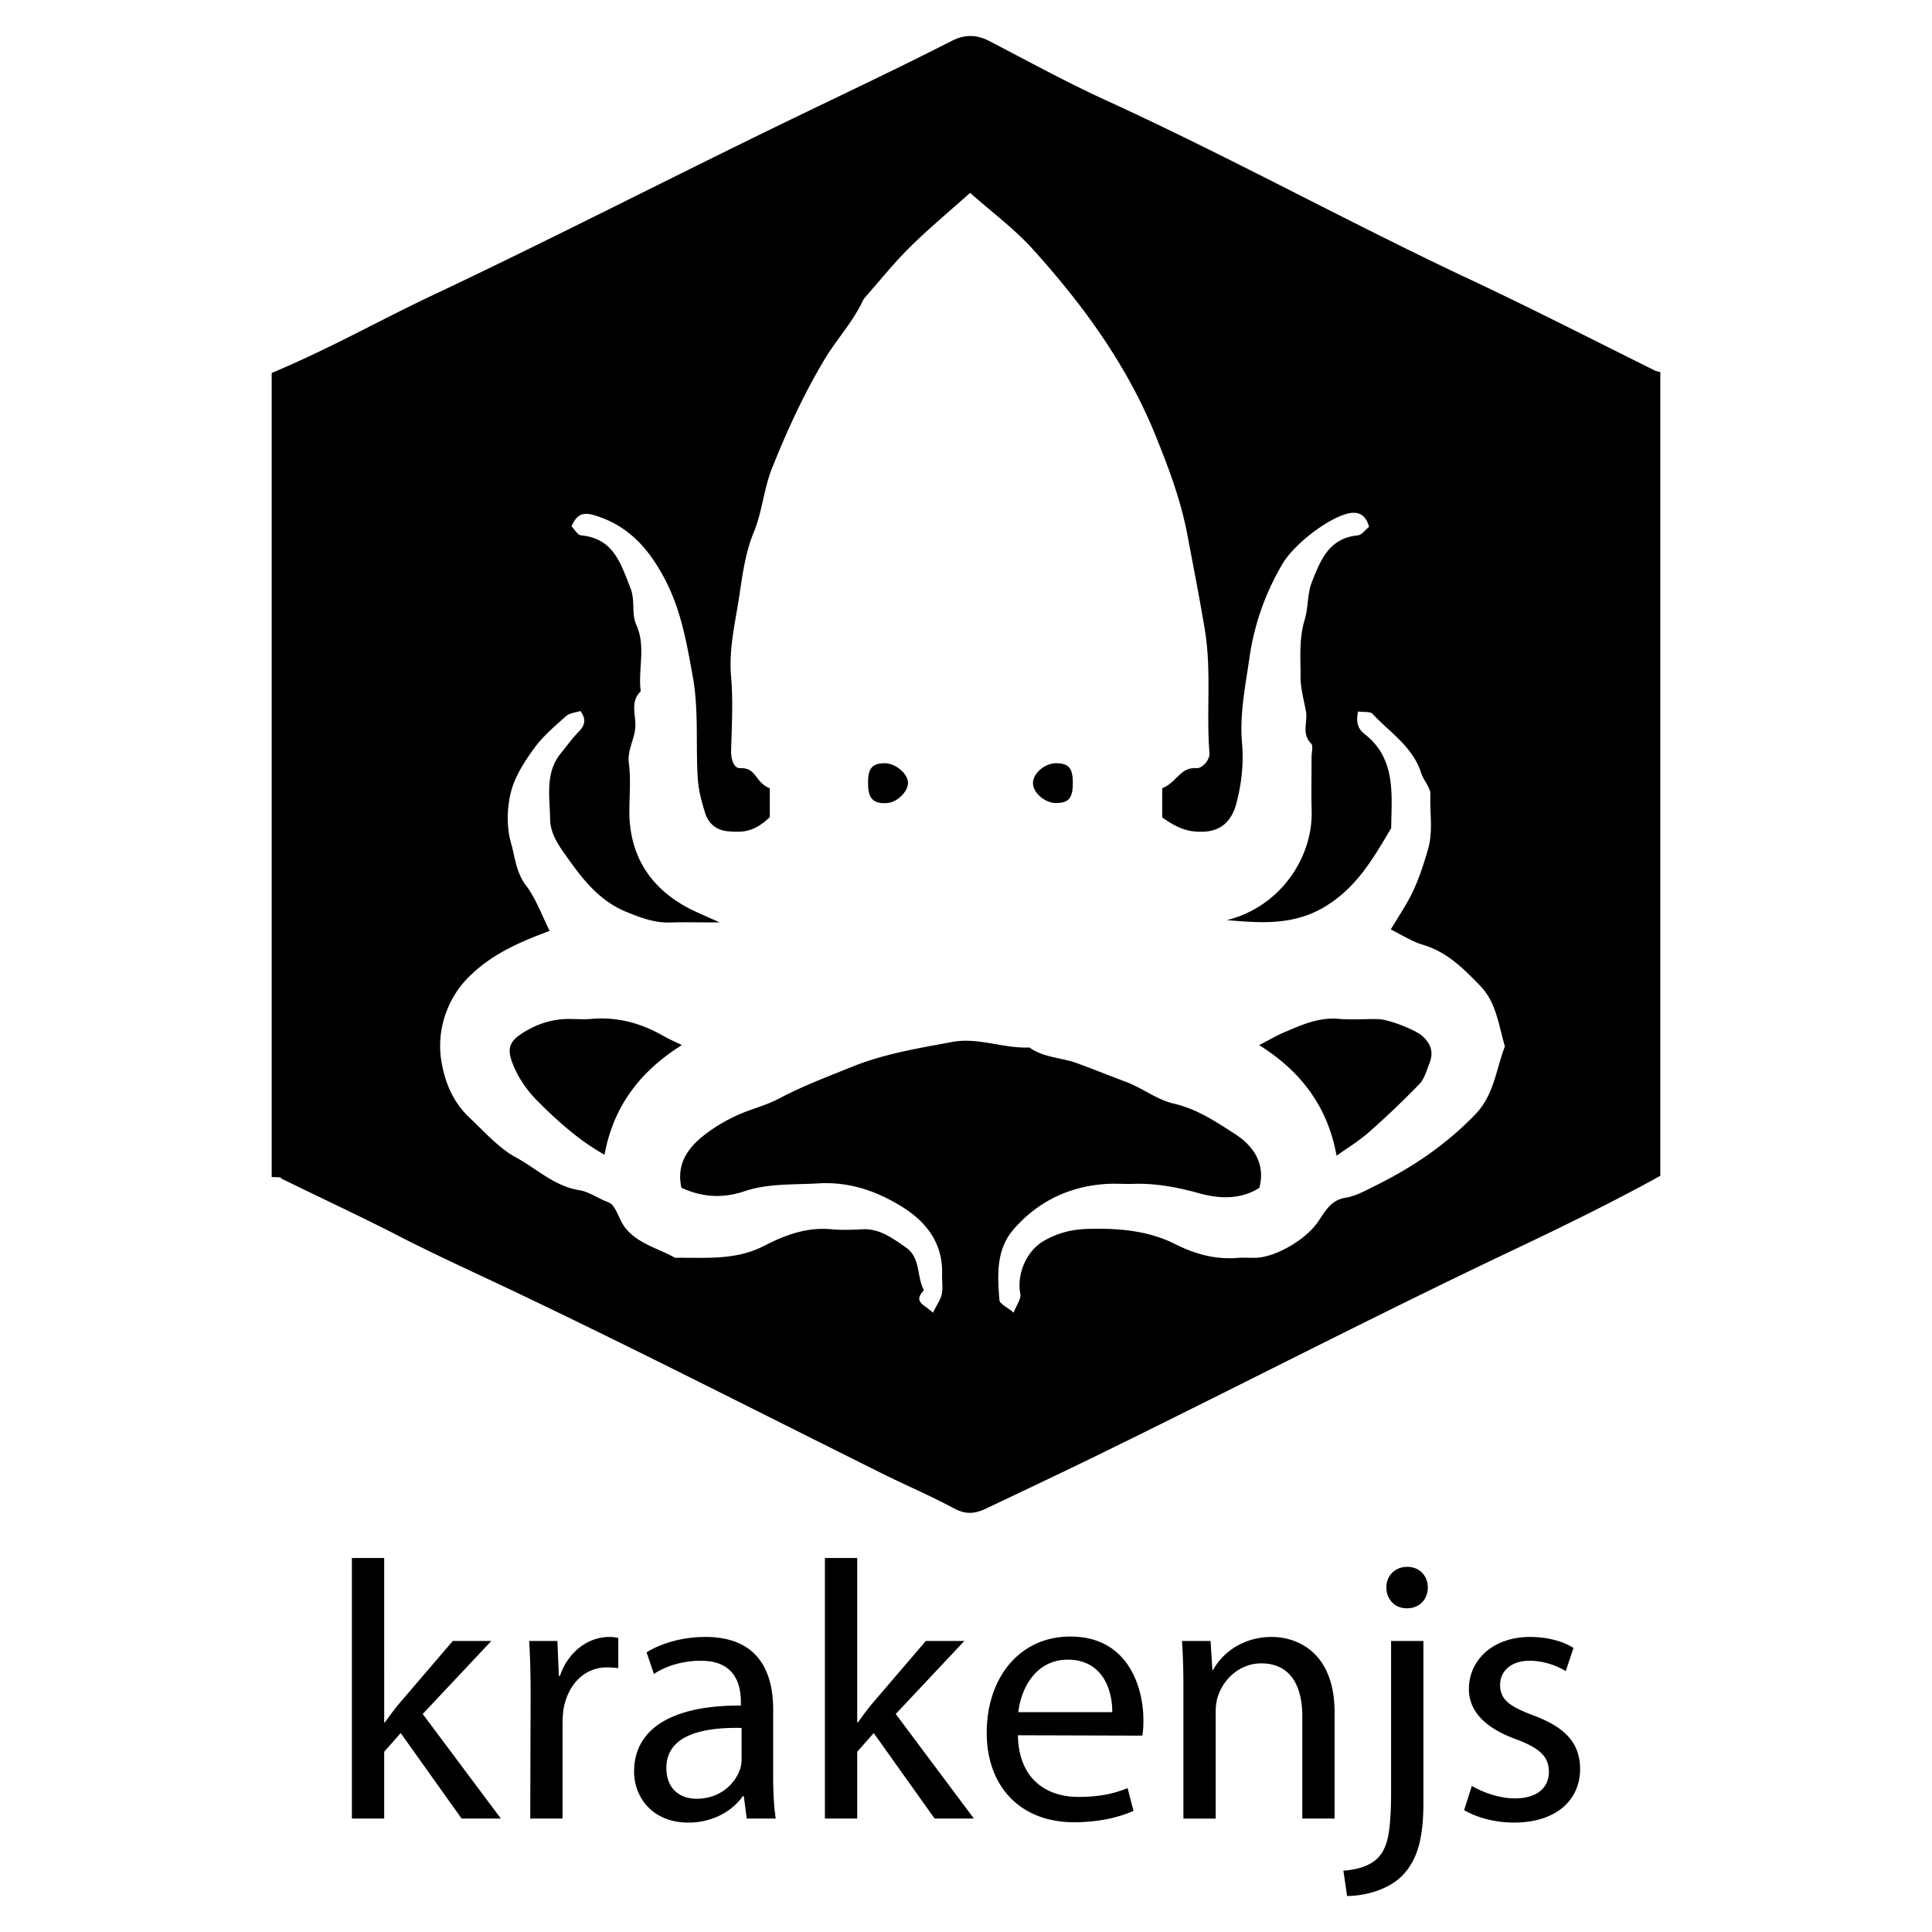 <svg xmlns="http://www.w3.org/2000/svg" width="3em" height="3em" viewBox="0 0 128 128"><path fill="currentColor" d="M109.689 24.573c-4.11-2.039-8.154-4.111-12.31-6.064c-8.096-3.804-15.92-8.12-24.062-11.843c-2.642-1.208-5.185-2.604-7.766-3.943c-.863-.448-1.64-.451-2.515-.004c-3.361 1.717-6.771 3.33-10.169 4.97c-8.057 3.889-16.169 8.078-24.263 11.9C25.086 21.25 22 23.025 18 24.713V77.98c1 .035.503.035.606.085c2.554 1.258 5.221 2.491 7.752 3.793c2.582 1.329 5.271 2.539 7.891 3.788c8.129 3.875 16.171 7.987 24.236 11.998c1.559.776 3.178 1.459 4.709 2.285c.777.419 1.375.381 2.166.004c2.409-1.148 4.831-2.289 7.226-3.458c9.292-4.537 18.398-9.263 27.744-13.693c3.254-1.543 6.67-3.218 9.67-4.882V24.657zm-11.92 49.229c-1.935 2.021-4.201 3.551-6.69 4.776c-.623.306-1.262.669-1.93.774c-1.027.16-1.384.971-1.862 1.644c-.818 1.153-2.786 2.32-4.15 2.338c-.377.005-.755-.025-1.129.005c-1.477.119-2.82-.246-4.145-.912c-1.816-.912-3.786-1.064-5.808-1.009c-1.064.03-1.995.275-2.887.788c-1.186.682-1.823 2.242-1.567 3.526c.062.314-.243.702-.446 1.231c-.44-.371-.92-.579-.939-.823c-.134-1.636-.232-3.336.924-4.676c1.583-1.835 3.644-2.845 6.079-3.02c.625-.044 1.256.01 1.883-.01c1.518-.048 2.953.235 4.431.645c1.225.339 2.668.41 3.902-.38c.433-1.626-.426-2.804-1.613-3.568c-1.253-.807-2.513-1.659-4.059-2.015c-1.104-.253-2.077-1.031-3.16-1.438c-1.086-.406-2.172-.847-3.257-1.241c-1.036-.377-2.215-.361-3.142-1.039c-1.721.081-3.39-.688-5.114-.367c-2.25.419-4.521.787-6.656 1.653c-1.611.654-3.242 1.26-4.788 2.083c-.915.487-1.96.723-2.902 1.166c-.739.347-1.46.776-2.101 1.28c-1.104.867-1.842 1.948-1.495 3.479c1.362.634 2.732.717 4.189.228c1.577-.53 3.241-.418 4.882-.518c2.08-.125 3.9.525 5.574 1.569c1.591.992 2.684 2.416 2.624 4.451c-.013.439.065.893-.022 1.313c-.077.372-.326.708-.586 1.239c-.522-.543-1.364-.672-.597-1.496c-.492-.905-.204-2.154-1.191-2.83c-.873-.597-1.727-1.265-2.891-1.204c-.688.036-1.385.061-2.069-.004c-1.617-.15-3.072.396-4.442 1.103c-1.892.978-3.895.763-5.888.791c-1.124-.633-2.465-.924-3.309-1.992c-.427-.541-.613-1.509-1.121-1.692c-.663-.239-1.269-.694-1.924-.798c-1.655-.263-2.816-1.425-4.188-2.167c-1.154-.625-2.079-1.695-3.061-2.615c-1.077-1.008-1.633-2.272-1.881-3.741c-.368-2.178.479-4.201 1.648-5.433c1.539-1.621 3.455-2.458 5.521-3.22c-.505-1.002-.895-2.125-1.577-3.026c-.654-.863-.719-1.878-.982-2.797c-.3-1.044-.274-2.29-.012-3.355c.257-1.042.899-2.031 1.542-2.92c.581-.803 1.368-1.467 2.117-2.133c.239-.213.646-.237.952-.34c.412.574.284.966-.122 1.379c-.422.431-.772.932-1.158 1.398c-1.09 1.322-.746 2.9-.729 4.395c.011.961.582 1.762 1.134 2.535c1.056 1.481 2.135 2.875 3.934 3.611c.964.394 1.871.729 2.915.696c.932-.03 1.865-.006 3.256-.006c-.816-.365-1.229-.543-1.635-.733c-2.861-1.331-4.351-3.593-4.354-6.604c-.001-1.067.106-2.148-.032-3.196c-.12-.908.405-1.631.432-2.483c.022-.767-.353-1.624.354-2.293c-.192-1.458.357-2.954-.291-4.398c-.342-.761-.058-1.609-.398-2.469c-.657-1.656-1.128-3.268-3.271-3.469c-.229-.021-.425-.398-.628-.6c.374-.811.756-.973 1.606-.704c2.172.686 3.472 2.152 4.517 4.087c1.122 2.078 1.499 4.291 1.911 6.567c.414 2.287.182 4.552.338 6.819c.052.756.257 1.514.488 2.24c.224.706.755 1.125 1.479 1.195c1.048.103 1.798.03 2.798-.937v-1.912c-1-.39-.851-1.368-1.969-1.331c-.424.014-.61-.615-.593-1.185c.045-1.63.14-3.272-.003-4.892c-.155-1.748.25-3.442.51-5.103c.229-1.468.4-3.013.998-4.458c.554-1.34.661-2.863 1.198-4.212c.989-2.484 2.1-4.912 3.485-7.225c.791-1.321 1.85-2.454 2.516-3.845a1.3 1.3 0 0 1 .193-.296c.974-1.104 1.896-2.261 2.94-3.293c1.26-1.242 2.625-2.377 3.997-3.606c1.436 1.274 2.93 2.378 4.151 3.729c3.314 3.668 6.225 7.658 8.098 12.26c.873 2.143 1.703 4.326 2.144 6.656c.397 2.103.81 4.192 1.159 6.306c.452 2.735.087 5.437.305 8.141c.043.536-.547 1.047-.831 1.024c-1.125-.086-1.298.928-2.298 1.329v1.932c1 .723 1.721.981 2.699.95c1.179-.038 1.896-.672 2.218-1.892c.352-1.337.486-2.668.37-3.995c-.168-1.929.235-3.812.498-5.674a16.8 16.8 0 0 1 2.211-6.228c.766-1.286 3.056-3.045 4.399-3.312c.59-.117 1.091.087 1.308.903c-.225.174-.477.539-.764.567c-1.898.186-2.462 1.664-3.026 3.093c-.305.773-.235 1.699-.464 2.451c-.396 1.292-.279 2.55-.284 3.819c-.002.764.217 1.529.357 2.291c.129.701-.309 1.475.339 2.131c.158.16.033.602.033.914c.001 1.192-.024 2.386.006 3.577c.074 2.987-1.998 6.306-5.616 7.212c2.248.191 4.437.372 6.557-.928c2.065-1.267 3.169-3.209 4.328-5.167c.028-2.252.336-4.59-1.757-6.232c-.454-.356-.583-.764-.436-1.496c.389.055.8-.013.957.155c1.152 1.241 2.675 2.181 3.224 3.927c.155.495.631.96.61 1.423c-.052 1.217.2 2.42-.17 3.673c-.284.958-.583 1.899-1.009 2.789c-.403.842-.939 1.62-1.446 2.475c.71.346 1.389.796 2.136 1.017c1.591.47 2.682 1.573 3.779 2.702c1.092 1.125 1.227 2.632 1.647 4.026c-.587 1.517-.717 3.205-1.935 4.477m-58.602-6.295c-.622.055-1.256-.028-1.88.017c-1.012.072-1.953.437-2.781.993c-.835.56-.897 1.079-.502 2.047c.392.962.976 1.759 1.719 2.495c1.324 1.313 2.703 2.535 4.33 3.447c.579-3.218 2.38-5.551 5.124-7.266c-.479-.235-.855-.396-1.208-.597c-1.49-.855-3.069-1.291-4.802-1.136m55.062 1.127c-.461-.41-2.231-1.103-2.923-1.115c-.878-.016-1.761.056-2.633-.018c-1.312-.111-2.443.403-3.588.892c-.533.228-1.036.526-1.663.849c2.738 1.711 4.539 4.044 5.129 7.328c.721-.517 1.47-.966 2.114-1.534a57 57 0 0 0 3.368-3.209c.343-.355.486-.917.678-1.401c.274-.689.1-1.275-.482-1.792M58.578 50.566c-.853.024-1.104.381-1.062 1.511c.032.861.4 1.19 1.26 1.126c.699-.052 1.451-.827 1.376-1.417c-.076-.612-.887-1.239-1.574-1.22m11.471 0c-.807-.038-1.65.681-1.609 1.371c.037.623.816 1.269 1.527 1.266c.828-.004 1.1-.317 1.109-1.277c.009-1.003-.233-1.323-1.027-1.36m-44.595 63.549h.048c.292-.413.681-.947 1.021-1.337l3.476-4.06h2.553l-4.546 4.838l5.178 6.929h-2.601l-4.036-5.665l-1.094 1.24v4.425h-2.139v-17.261h2.139zm9.7-1.726c0-1.386-.024-2.577-.097-3.671h1.872l.097 2.31h.073c.535-1.58 1.848-2.577 3.282-2.577c.219 0 .389.024.583.073v1.993c-.243-.024-.462-.048-.753-.048c-1.507 0-2.577 1.143-2.869 2.723a7 7 0 0 0-.073 1.021v6.272H35.13zm16.07 5.276c0 1.021.049 2.018.17 2.82h-1.92l-.195-1.483h-.072c-.632.924-1.921 1.75-3.599 1.75c-2.382 0-3.598-1.677-3.598-3.379c0-2.844 2.528-4.4 7.074-4.376v-.242c0-.973-.267-2.748-2.674-2.724c-1.118 0-2.261.316-3.087.875l-.486-1.434c.972-.608 2.407-1.021 3.89-1.021c3.623 0 4.498 2.455 4.498 4.814v4.4zm-2.091-3.185c-2.334-.049-4.984.364-4.984 2.649c0 1.41.924 2.043 1.994 2.043c1.556 0 2.553-.973 2.893-1.97c.073-.219.097-.462.097-.681zm7.659-.365h.049c.292-.413.681-.947 1.021-1.337l3.477-4.06h2.552l-4.546 4.838l5.178 6.929h-2.601l-4.036-5.665l-1.094 1.24v4.425h-2.139v-17.261h2.139zm10.648.851c.049 2.893 1.872 4.084 4.011 4.084c1.531 0 2.479-.268 3.257-.583l.389 1.507c-.753.34-2.066.754-3.938.754c-3.598 0-5.786-2.407-5.786-5.932c0-3.574 2.115-6.37 5.543-6.37c3.841 0 4.838 3.38 4.838 5.543q0 .657-.073 1.021zm6.248-1.531c.024-1.337-.56-3.477-2.942-3.477c-2.188 0-3.112 1.994-3.282 3.477zm4.716-1.532c0-1.239-.024-2.212-.097-3.185h1.896l.121 1.921h.049c.583-1.094 1.945-2.188 3.89-2.188c1.629 0 4.157.973 4.157 5.008v7.026h-2.139v-6.783c0-1.896-.706-3.5-2.723-3.5c-1.386 0-2.479.997-2.869 2.188c-.097.268-.146.656-.146.997v7.099h-2.139zm10.6 12.034c.997-.073 1.823-.341 2.334-.9c.583-.656.826-1.604.826-4.424v-9.895h2.14v10.721c0 2.286-.365 3.769-1.41 4.838c-.948.948-2.504 1.337-3.646 1.337zm4.182-17.383c-.802 0-1.337-.632-1.337-1.385s.559-1.361 1.386-1.361s1.361.608 1.361 1.361s-.51 1.385-1.386 1.385zm4.327 11.767c.656.389 1.774.827 2.844.827c1.532 0 2.261-.753 2.261-1.75c0-1.021-.607-1.58-2.164-2.163c-2.139-.778-3.136-1.921-3.136-3.331c0-1.896 1.556-3.452 4.06-3.452c1.191 0 2.237.316 2.869.729l-.51 1.531c-.462-.267-1.313-.681-2.407-.681c-1.264 0-1.945.729-1.945 1.604c0 .997.681 1.435 2.212 2.018c2.018.753 3.088 1.775 3.088 3.549c0 2.091-1.629 3.549-4.376 3.549c-1.289 0-2.48-.34-3.307-.826z"/></svg>